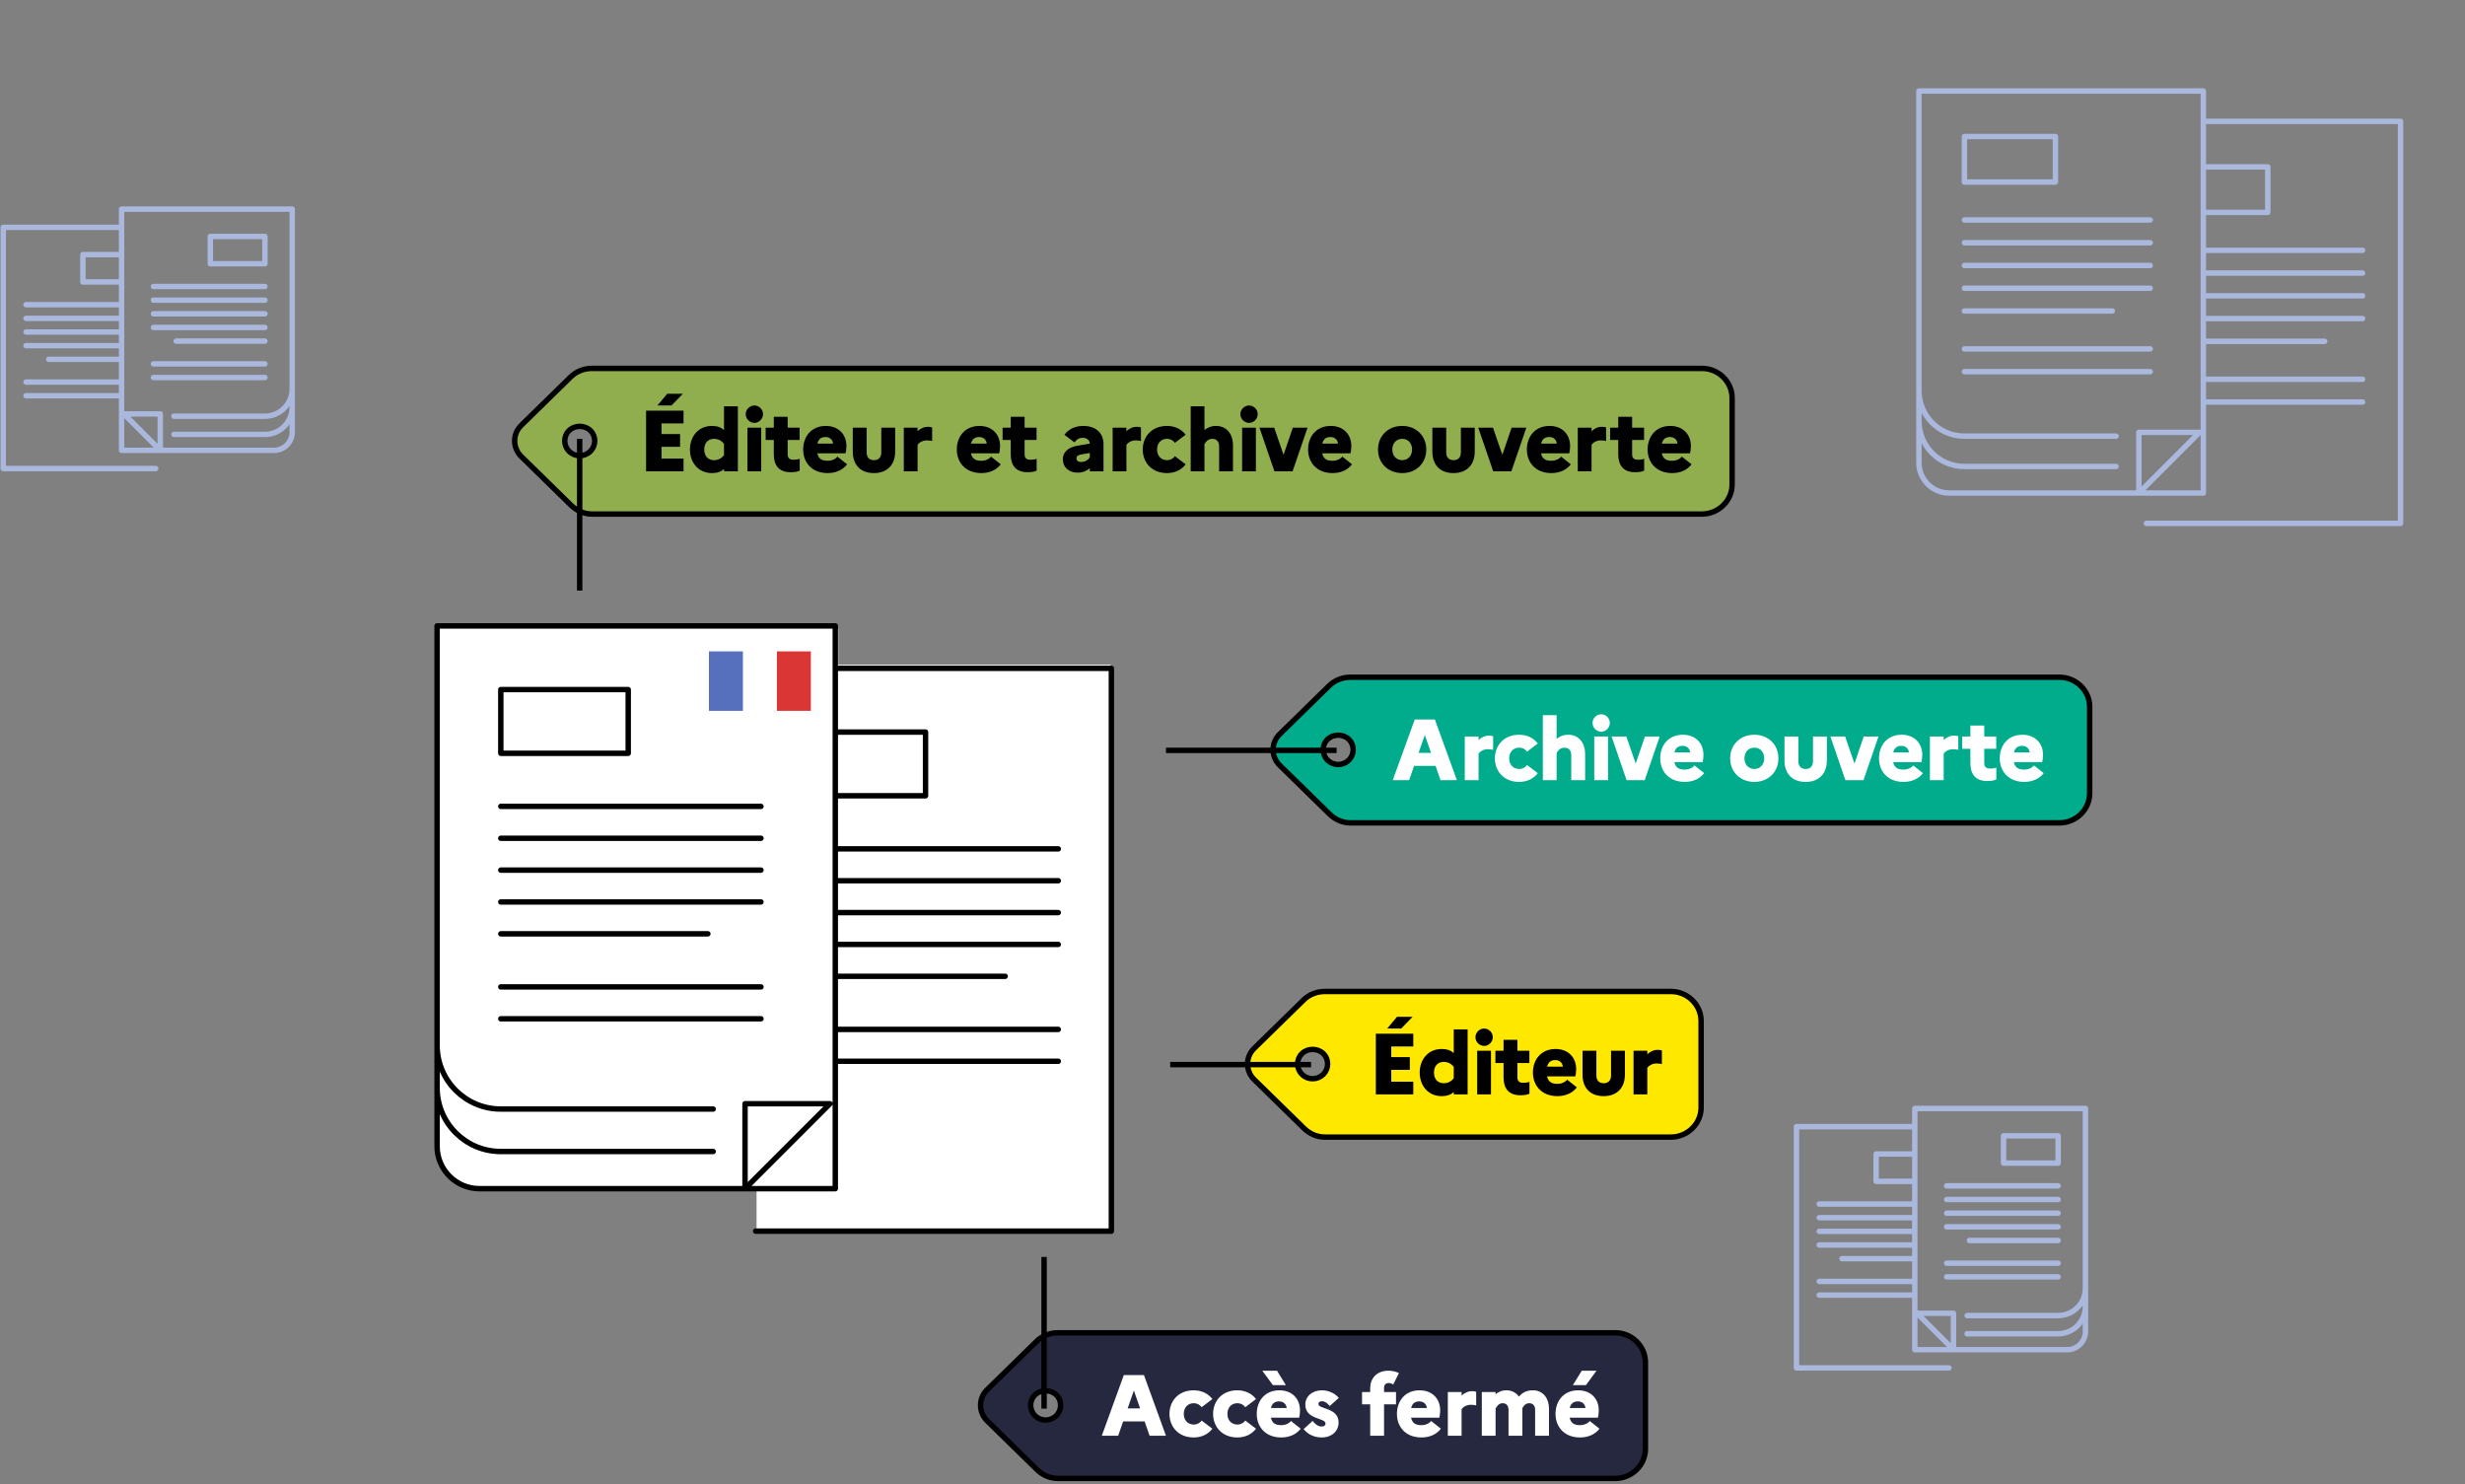<svg width="455" height="274" viewBox="0 0 455 274" fill="none" xmlns="http://www.w3.org/2000/svg">
<rect x="0" y="0" width="455" height="274" fill="#808080" stroke="none"/>
<g style="mix-blend-mode:multiply">
<path d="M353.44 214.26V207.96H331.6C331.6 225.346 331.6 235.093 331.6 252.48H359.74M353.44 222.24C353.44 222.24 342.361 222.24 335.8 222.24M353.44 224.76L335.8 224.76M353.44 227.28L335.8 227.28M353.44 229.8C353.44 229.8 342.361 229.8 335.8 229.8M353.44 232.32C353.44 232.32 344.921 232.32 340 232.32M353.44 236.52H335.8M353.44 239.04C353.44 239.04 342.361 239.04 335.8 239.04M384.94 239.04V241.14C384.94 243.923 382.683 246.18 379.9 246.18H363.1M384.94 235.68V237.78C384.94 240.563 382.683 242.82 379.9 242.82C379.9 242.82 379.9 242.82 379.9 242.82C379.9 242.82 368.021 242.82 363.1 242.82M379.9 218.88C379.9 218.88 365.881 218.88 359.32 218.88M379.9 221.4L359.32 221.4M379.9 223.92L359.32 223.92M379.9 226.44C379.9 226.44 365.881 226.44 359.32 226.44M379.9 228.96C379.9 228.96 368.441 228.96 363.52 228.96M379.9 233.16H359.32M379.9 235.68C379.9 235.68 365.881 235.68 359.32 235.68M353.44 213H346.3C346.3 214.968 346.3 216.071 346.3 218.04H353.44V213ZM384.94 204.6H353.44C353.44 221.986 353.44 231.733 353.44 249.12H381.58C383.436 249.12 384.94 247.615 384.94 245.76V204.6ZM360.58 249.12L353.86 242.4H360.58V249.12ZM379.9 209.64H369.82C369.82 211.608 369.82 212.711 369.82 214.68H379.9V209.64Z" stroke="#ABB8DE" stroke-linecap="round" stroke-linejoin="round"/>
</g>
<g style="mix-blend-mode:multiply">
<path d="M22.44 48.26V41.96H0.6C0.6 59.346 0.6 69.094 0.6 86.48H28.74M22.44 56.24C22.44 56.24 11.361 56.24 4.8 56.24M22.44 58.76L4.8 58.76M22.44 61.28L4.8 61.28M22.44 63.8C22.44 63.8 11.361 63.8 4.8 63.8M22.44 66.32C22.44 66.32 13.921 66.32 9 66.32M22.44 70.52H4.8M22.44 73.04C22.44 73.04 11.361 73.04 4.8 73.04M53.94 73.04V75.14C53.94 77.923 51.684 80.18 48.9 80.18H32.1M53.94 69.68V71.78C53.94 74.563 51.684 76.82 48.9 76.82C48.9 76.82 48.9 76.82 48.9 76.82C48.9 76.82 37.02 76.82 32.1 76.82M48.9 52.88C48.9 52.88 34.881 52.88 28.32 52.88M48.9 55.4L28.32 55.4M48.9 57.92L28.32 57.92M48.9 60.44C48.9 60.44 34.881 60.44 28.32 60.44M48.9 62.96C48.9 62.96 37.441 62.96 32.52 62.96M48.9 67.16H28.32M48.9 69.68C48.9 69.68 34.881 69.68 28.32 69.68M22.44 47H15.3C15.3 48.968 15.3 50.071 15.3 52.04H22.44V47ZM53.94 38.6H22.44C22.44 55.986 22.44 65.734 22.44 83.12H50.58C52.436 83.12 53.94 81.615 53.94 79.76V38.6ZM29.58 83.12L22.86 76.4H29.58V83.12ZM48.9 43.64H38.82C38.82 45.608 38.82 46.711 38.82 48.68H48.9V43.64Z" stroke="#ABB8DE" stroke-linecap="round" stroke-linejoin="round"/>
</g>
<g style="mix-blend-mode:multiply">
<path d="M406.7 32.901V22.401H443.1C443.1 51.378 443.1 67.624 443.1 96.601H396.2M406.7 46.201C406.7 46.201 425.166 46.201 436.1 46.201M406.7 50.401L436.1 50.401M406.7 54.601L436.1 54.601M406.7 58.801C406.7 58.801 425.166 58.801 436.1 58.801M406.7 63.001C406.7 63.001 420.899 63.001 429.1 63.001M406.7 70.001H436.1M406.7 74.201C406.7 74.201 425.166 74.201 436.1 74.201M354.2 74.201V77.701C354.2 82.34 357.961 86.101 362.6 86.101H390.6M354.2 68.601V72.101C354.2 76.74 357.961 80.501 362.6 80.501C362.6 80.501 362.6 80.501 362.6 80.501C362.6 80.501 382.399 80.501 390.6 80.501M362.6 40.601C362.6 40.601 385.966 40.601 396.9 40.601M362.6 44.801L396.9 44.801M362.6 49.001L396.9 49.001M362.6 53.201C362.6 53.201 385.966 53.201 396.9 53.201M362.6 57.401C362.6 57.401 381.699 57.401 389.9 57.401M362.6 64.401H396.9M362.6 68.601C362.6 68.601 385.966 68.601 396.9 68.601M406.7 30.801H418.6C418.6 34.081 418.6 35.92 418.6 39.201H406.7V30.801ZM354.2 16.801H406.7C406.7 45.778 406.7 62.024 406.7 91.001H359.8C356.707 91.001 354.2 88.494 354.2 85.401V16.801ZM394.8 91.001L406 79.801H394.8V91.001ZM362.6 25.201H379.4C379.4 28.481 379.4 30.32 379.4 33.601H362.6V25.201Z" stroke="#ABB8DE" stroke-linecap="round" stroke-linejoin="round"/>
</g>
<path d="M154.73 116H81V212.191C81 216.057 84.134 219.191 88 219.191H139.649V227H205V122.693H154.73V116Z" fill="white"/>
<path d="M154.18 138.061V123.361H205.14C205.14 163.929 205.14 186.674 205.14 227.241H139.48M154.18 156.681C154.18 156.681 180.032 156.681 195.34 156.681M154.18 162.561L195.34 162.561M154.18 168.441L195.34 168.441M154.18 174.321C154.18 174.321 180.032 174.321 195.34 174.321M154.18 180.201C154.18 180.201 174.059 180.201 185.54 180.201M154.18 190.001H195.34M154.18 195.881C154.18 195.881 180.032 195.881 195.34 195.881M80.68 195.881V200.781C80.68 207.276 85.945 212.541 92.44 212.541H131.64M80.68 188.041V192.941C80.68 199.436 85.945 204.701 92.44 204.701C92.44 204.701 92.44 204.701 92.44 204.701C92.44 204.701 120.159 204.701 131.64 204.701M92.44 148.841C92.44 148.841 125.152 148.841 140.46 148.841M92.44 154.721L140.46 154.721M92.44 160.601L140.46 160.601M92.44 166.481C92.44 166.481 125.152 166.481 140.46 166.481M92.44 172.361C92.44 172.361 119.179 172.361 130.66 172.361M92.44 182.161H140.46M92.44 188.041C92.44 188.041 125.152 188.041 140.46 188.041M154.18 135.121H170.84C170.84 139.714 170.84 142.289 170.84 146.881H154.18V135.121ZM80.68 115.521H154.18C154.18 156.089 154.18 178.834 154.18 219.401H88.52C84.19 219.401 80.68 215.891 80.68 211.561V115.521ZM137.52 219.401L153.2 203.721H137.52V219.401ZM92.44 127.281H115.96C115.96 131.874 115.96 134.449 115.96 139.041H92.44V127.281Z" stroke="black" stroke-linecap="round" stroke-linejoin="round"/>
<rect x="130.857" y="120.229" width="6.272" height="10.976" fill="#5770BE"/>
<rect x="143.401" y="120.229" width="6.272" height="10.976" fill="#DA3636"/>
<path d="M236.219 135.5L245.354 126.56C246.397 125.54 247.807 125 249.278 125H260.715H375.035H380.14C383.206 125 385.72 127.46 385.72 130.46V146.42C385.72 149.42 383.206 151.88 380.14 151.88H370.555H260.715H249.278C247.807 151.88 246.458 151.28 245.416 150.26L236.219 141.26C234.625 139.7 234.563 137.12 236.219 135.5ZM248.972 140.3C250.014 139.28 250.075 137.54 248.972 136.46C247.929 135.44 246.09 135.44 245.048 136.46C243.944 137.54 244.005 139.28 245.048 140.3C246.151 141.38 247.868 141.38 248.972 140.3Z" fill="#00AC8C" stroke="black"/>
<path d="M257.079 144L261.143 132.8H264.855L268.919 144H265.895L264.983 141.36H261.015L260.103 144H257.079ZM261.847 138.96H264.151L262.999 135.664L261.847 138.96ZM270.375 144V135.936H272.919V136.592C273.415 136.128 274.039 135.776 274.871 135.776C275.159 135.776 275.415 135.824 275.607 135.888V138.4C275.335 138.336 275.031 138.288 274.615 138.288C273.687 138.288 273.079 138.832 272.919 139.104V144H270.375ZM280.43 141.936C281.07 141.936 281.582 141.616 281.87 141.2L283.854 142.704C283.102 143.696 281.902 144.32 280.414 144.32C277.566 144.32 275.934 142.32 275.934 139.968C275.934 137.616 277.566 135.616 280.414 135.616C281.902 135.616 283.102 136.24 283.854 137.232L281.87 138.736C281.582 138.32 281.086 138 280.382 138C279.342 138 278.574 138.784 278.574 139.968C278.574 141.168 279.342 141.936 280.43 141.936ZM284.782 144V132H287.326V136.384C287.854 135.936 288.526 135.616 289.47 135.616C291.182 135.616 292.59 136.816 292.59 139.264V144H290.03V139.376C290.03 138.56 289.598 138 288.782 138C287.886 138 287.486 138.704 287.326 138.976V144H284.782ZM295.57 135.056C294.69 135.056 293.954 134.304 293.954 133.44C293.954 132.576 294.69 131.84 295.57 131.84C296.418 131.84 297.154 132.576 297.154 133.44C297.154 134.304 296.418 135.056 295.57 135.056ZM294.274 144V135.936H296.818V144H294.274ZM297.475 135.936H300.195L301.923 140.944L303.635 135.936H306.355L303.587 144H300.243L297.475 135.936ZM314.563 142.704C313.795 143.712 312.531 144.32 310.979 144.32C308.019 144.32 306.451 142.32 306.451 139.968C306.451 137.632 307.907 135.616 310.643 135.616C312.931 135.616 314.435 137.136 314.435 139.328C314.435 139.872 314.355 140.384 314.275 140.672H309.059C309.299 141.76 310.003 142.048 310.963 142.048C311.731 142.048 312.403 141.744 312.771 141.28L314.563 142.704ZM310.579 137.664C309.763 137.664 309.267 138.064 309.075 138.88H311.971C311.939 138.336 311.523 137.664 310.579 137.664ZM323.822 135.616C326.462 135.616 328.27 137.504 328.27 139.968C328.27 142.432 326.462 144.32 323.822 144.32C321.166 144.32 319.358 142.432 319.358 139.968C319.358 137.504 321.166 135.616 323.822 135.616ZM323.838 141.936C324.862 141.936 325.646 141.152 325.646 139.968C325.646 138.752 324.862 138 323.838 138C322.782 138 321.998 138.768 321.998 139.968C321.998 141.168 322.782 141.936 323.838 141.936ZM334.653 140.496V135.936H337.213V140.352C337.213 142.768 335.773 144.32 333.293 144.32C330.781 144.32 329.389 142.768 329.389 140.352V135.936H331.949V140.496C331.949 141.344 332.365 141.936 333.309 141.936C334.221 141.936 334.653 141.344 334.653 140.496ZM337.86 135.936H340.58L342.308 140.944L344.02 135.936H346.74L343.972 144H340.628L337.86 135.936ZM354.947 142.704C354.179 143.712 352.915 144.32 351.363 144.32C348.403 144.32 346.835 142.32 346.835 139.968C346.835 137.632 348.291 135.616 351.027 135.616C353.315 135.616 354.819 137.136 354.819 139.328C354.819 139.872 354.739 140.384 354.659 140.672H349.443C349.683 141.76 350.387 142.048 351.347 142.048C352.115 142.048 352.787 141.744 353.155 141.28L354.947 142.704ZM350.963 137.664C350.147 137.664 349.651 138.064 349.459 138.88H352.355C352.323 138.336 351.907 137.664 350.963 137.664ZM356.23 144V135.936H358.774V136.592C359.27 136.128 359.894 135.776 360.726 135.776C361.014 135.776 361.27 135.824 361.462 135.888V138.4C361.19 138.336 360.886 138.288 360.47 138.288C359.542 138.288 358.934 138.832 358.774 139.104V144H356.23ZM363.704 140.864V138.208H362.2V135.936H363.704V133.92H366.264V135.936H368.472V138.208H366.264V140.864C366.264 141.504 366.6 141.856 367.272 141.856C367.864 141.856 368.248 141.776 368.488 141.68V143.872C368.056 144.064 367.56 144.16 366.808 144.16C364.616 144.16 363.704 142.848 363.704 140.864ZM377.237 142.704C376.469 143.712 375.205 144.32 373.653 144.32C370.693 144.32 369.125 142.32 369.125 139.968C369.125 137.632 370.581 135.616 373.317 135.616C375.605 135.616 377.109 137.136 377.109 139.328C377.109 139.872 377.029 140.384 376.949 140.672H371.733C371.973 141.76 372.677 142.048 373.637 142.048C374.405 142.048 375.077 141.744 375.445 141.28L377.237 142.704ZM373.253 137.664C372.437 137.664 371.941 138.064 371.749 138.88H374.645C374.613 138.336 374.197 137.664 373.253 137.664Z" fill="white"/>
<path d="M246.72 138.5H215.22" stroke="black"/>
<path d="M231.499 193.5L240.635 184.56C241.677 183.54 243.087 183 244.559 183H255.995H303.315H308.421C311.486 183 314 185.46 314 188.46V204.42C314 207.42 311.486 209.88 308.421 209.88H298.835H255.995H244.559C243.087 209.88 241.738 209.28 240.696 208.26L231.499 199.26C229.905 197.7 229.844 195.12 231.499 193.5ZM244.252 198.3C245.294 197.28 245.356 195.54 244.252 194.46C243.21 193.44 241.37 193.44 240.328 194.46C239.224 195.54 239.286 197.28 240.328 198.3C241.432 199.38 243.148 199.38 244.252 198.3Z" fill="#FFE800" stroke="black"/>
<path d="M258.646 189.84L260.742 187.68H257.862L256.054 189.84H258.646ZM253.958 202H260.87V199.648H256.806V197.472H260.23V195.12H256.806V193.152H260.87V190.8H253.958V202ZM262.053 197.968C262.053 200.32 263.557 202.32 266.117 202.32C267.109 202.32 267.797 202.048 268.341 201.568V202H270.901V190H268.341V194.368C267.797 193.888 267.109 193.616 266.117 193.616C263.557 193.616 262.053 195.616 262.053 197.968ZM264.693 197.968C264.693 196.784 265.365 196 266.485 196C267.269 196 267.877 196.32 268.341 196.928V199.008C267.877 199.616 267.269 199.936 266.485 199.936C265.365 199.936 264.693 199.152 264.693 197.968ZM273.962 193.056C274.81 193.056 275.546 192.304 275.546 191.44C275.546 190.576 274.81 189.84 273.962 189.84C273.082 189.84 272.346 190.576 272.346 191.44C272.346 192.304 273.082 193.056 273.962 193.056ZM272.666 202H275.21V193.936H272.666V202ZM277.531 198.864C277.531 200.848 278.443 202.16 280.635 202.16C281.387 202.16 281.883 202.064 282.315 201.872V199.68C282.075 199.776 281.691 199.856 281.099 199.856C280.427 199.856 280.091 199.504 280.091 198.864V196.208H282.299V193.936H280.091V191.92H277.531V193.936H276.027V196.208H277.531V198.864ZM291.064 200.704L289.272 199.28C288.904 199.744 288.232 200.048 287.464 200.048C286.504 200.048 285.8 199.76 285.56 198.672H290.776C290.856 198.384 290.936 197.872 290.936 197.328C290.936 195.136 289.432 193.616 287.144 193.616C284.408 193.616 282.952 195.632 282.952 197.968C282.952 200.32 284.52 202.32 287.48 202.32C289.032 202.32 290.296 201.712 291.064 200.704ZM287.08 195.664C288.024 195.664 288.44 196.336 288.472 196.88H285.576C285.768 196.064 286.264 195.664 287.08 195.664ZM297.372 198.496C297.372 199.344 296.94 199.936 296.028 199.936C295.084 199.936 294.668 199.344 294.668 198.496V193.936H292.108V198.352C292.108 200.768 293.5 202.32 296.012 202.32C298.492 202.32 299.932 200.768 299.932 198.352V193.936H297.372V198.496ZM301.526 202H304.07V197.104C304.23 196.832 304.838 196.288 305.766 196.288C306.182 196.288 306.486 196.336 306.758 196.4V193.888C306.566 193.824 306.31 193.776 306.022 193.776C305.19 193.776 304.566 194.128 304.07 194.592V193.936H301.526V202Z" fill="black"/>
<path d="M242 196.5L216 196.5" stroke="black"/>
<path d="M96.219 78.5L105.354 69.56C106.397 68.54 107.807 68 109.278 68H120.715H309.035H314.14C317.206 68 319.72 70.46 319.72 73.46V89.42C319.72 92.42 317.206 94.88 314.14 94.88H304.555H120.715H109.278C107.807 94.88 106.458 94.28 105.416 93.26L96.219 84.26C94.625 82.7 94.563 80.12 96.219 78.5ZM108.972 83.3C110.014 82.28 110.075 80.54 108.972 79.46C107.929 78.44 106.09 78.44 105.048 79.46C103.944 80.54 104.005 82.28 105.048 83.3C106.151 84.38 107.868 84.38 108.972 83.3Z" fill="#91AE4F" stroke="black"/>
<path d="M123.946 74.84L126.042 72.68H123.162L121.354 74.84H123.946ZM119.258 87H126.17V84.648H122.106V82.472H125.53V80.12H122.106V78.152H126.17V75.8H119.258V87ZM127.352 82.968C127.352 85.32 128.856 87.32 131.416 87.32C132.408 87.32 133.096 87.048 133.64 86.568V87H136.2V75H133.64V79.368C133.096 78.888 132.408 78.616 131.416 78.616C128.856 78.616 127.352 80.616 127.352 82.968ZM129.992 82.968C129.992 81.784 130.664 81 131.784 81C132.568 81 133.176 81.32 133.64 81.928V84.008C133.176 84.616 132.568 84.936 131.784 84.936C130.664 84.936 129.992 84.152 129.992 82.968ZM139.261 78.056C140.109 78.056 140.845 77.304 140.845 76.44C140.845 75.576 140.109 74.84 139.261 74.84C138.381 74.84 137.645 75.576 137.645 76.44C137.645 77.304 138.381 78.056 139.261 78.056ZM137.965 87H140.509V78.936H137.965V87ZM142.83 83.864C142.83 85.848 143.742 87.16 145.934 87.16C146.686 87.16 147.182 87.064 147.614 86.872V84.68C147.374 84.776 146.99 84.856 146.398 84.856C145.726 84.856 145.39 84.504 145.39 83.864V81.208H147.598V78.936H145.39V76.92H142.83V78.936H141.326V81.208H142.83V83.864ZM156.364 85.704L154.572 84.28C154.204 84.744 153.532 85.048 152.764 85.048C151.804 85.048 151.1 84.76 150.86 83.672H156.076C156.156 83.384 156.236 82.872 156.236 82.328C156.236 80.136 154.732 78.616 152.444 78.616C149.708 78.616 148.252 80.632 148.252 82.968C148.252 85.32 149.82 87.32 152.78 87.32C154.332 87.32 155.596 86.712 156.364 85.704ZM152.38 80.664C153.324 80.664 153.74 81.336 153.772 81.88H150.876C151.068 81.064 151.564 80.664 152.38 80.664ZM162.672 83.496C162.672 84.344 162.24 84.936 161.328 84.936C160.384 84.936 159.968 84.344 159.968 83.496V78.936H157.408V83.352C157.408 85.768 158.8 87.32 161.312 87.32C163.792 87.32 165.232 85.768 165.232 83.352V78.936H162.672V83.496ZM166.826 87H169.37V82.104C169.53 81.832 170.138 81.288 171.066 81.288C171.482 81.288 171.786 81.336 172.058 81.4V78.888C171.866 78.824 171.61 78.776 171.322 78.776C170.49 78.776 169.866 79.128 169.37 79.592V78.936H166.826V87ZM184.724 85.704L182.932 84.28C182.564 84.744 181.892 85.048 181.124 85.048C180.164 85.048 179.46 84.76 179.22 83.672H184.436C184.516 83.384 184.596 82.872 184.596 82.328C184.596 80.136 183.092 78.616 180.804 78.616C178.068 78.616 176.612 80.632 176.612 82.968C176.612 85.32 178.18 87.32 181.14 87.32C182.692 87.32 183.956 86.712 184.724 85.704ZM180.74 80.664C181.684 80.664 182.1 81.336 182.132 81.88H179.236C179.428 81.064 179.924 80.664 180.74 80.664ZM186.567 83.864C186.567 85.848 187.479 87.16 189.671 87.16C190.423 87.16 190.919 87.064 191.351 86.872V84.68C191.111 84.776 190.727 84.856 190.135 84.856C189.463 84.856 189.127 84.504 189.127 83.864V81.208H191.335V78.936H189.127V76.92H186.567V78.936H185.063V81.208H186.567V83.864ZM198.953 87.24C199.801 87.24 200.713 86.888 201.161 86.392V87H203.689V81.912C203.689 80.152 202.505 78.616 199.945 78.616C198.441 78.616 197.209 79.224 196.473 80.248L198.329 81.656C198.697 81.128 199.193 80.808 199.865 80.808C200.617 80.808 201.145 81.272 201.161 81.88L198.889 82.264C197.129 82.552 196.185 83.496 196.185 84.728C196.185 86.296 197.321 87.24 198.953 87.24ZM198.697 84.6C198.697 84.232 198.921 83.992 199.577 83.88L201.161 83.608V84.408C200.841 84.888 200.329 85.272 199.513 85.272C199.017 85.272 198.697 85.016 198.697 84.6ZM205.375 87H207.919V82.104C208.079 81.832 208.687 81.288 209.615 81.288C210.031 81.288 210.335 81.336 210.607 81.4V78.888C210.415 78.824 210.159 78.776 209.871 78.776C209.039 78.776 208.415 79.128 207.919 79.592V78.936H205.375V87ZM215.43 84.936C214.342 84.936 213.574 84.168 213.574 82.968C213.574 81.784 214.342 81 215.382 81C216.086 81 216.582 81.32 216.87 81.736L218.854 80.232C218.102 79.24 216.902 78.616 215.414 78.616C212.566 78.616 210.934 80.616 210.934 82.968C210.934 85.32 212.566 87.32 215.414 87.32C216.902 87.32 218.102 86.696 218.854 85.704L216.87 84.2C216.582 84.616 216.07 84.936 215.43 84.936ZM219.782 87H222.326V81.976C222.486 81.704 222.886 81 223.782 81C224.598 81 225.03 81.56 225.03 82.376V87H227.59V82.264C227.59 79.816 226.182 78.616 224.47 78.616C223.526 78.616 222.854 78.936 222.326 79.384V75H219.782V87ZM230.57 78.056C231.418 78.056 232.154 77.304 232.154 76.44C232.154 75.576 231.418 74.84 230.57 74.84C229.69 74.84 228.954 75.576 228.954 76.44C228.954 77.304 229.69 78.056 230.57 78.056ZM229.274 87H231.818V78.936H229.274V87ZM232.475 78.936L235.243 87H238.587L241.355 78.936H238.635L236.923 83.944L235.195 78.936H232.475ZM249.563 85.704L247.771 84.28C247.403 84.744 246.731 85.048 245.963 85.048C245.003 85.048 244.299 84.76 244.059 83.672H249.275C249.355 83.384 249.435 82.872 249.435 82.328C249.435 80.136 247.931 78.616 245.643 78.616C242.907 78.616 241.451 80.632 241.451 82.968C241.451 85.32 243.019 87.32 245.979 87.32C247.531 87.32 248.795 86.712 249.563 85.704ZM245.579 80.664C246.523 80.664 246.939 81.336 246.971 81.88H244.075C244.267 81.064 244.763 80.664 245.579 80.664ZM258.822 78.616C256.166 78.616 254.358 80.504 254.358 82.968C254.358 85.432 256.166 87.32 258.822 87.32C261.462 87.32 263.27 85.432 263.27 82.968C263.27 80.504 261.462 78.616 258.822 78.616ZM258.838 84.936C257.782 84.936 256.998 84.168 256.998 82.968C256.998 81.768 257.782 81 258.838 81C259.862 81 260.646 81.752 260.646 82.968C260.646 84.152 259.862 84.936 258.838 84.936ZM269.653 83.496C269.653 84.344 269.221 84.936 268.309 84.936C267.365 84.936 266.949 84.344 266.949 83.496V78.936H264.389V83.352C264.389 85.768 265.781 87.32 268.293 87.32C270.773 87.32 272.213 85.768 272.213 83.352V78.936H269.653V83.496ZM272.86 78.936L275.628 87H278.972L281.74 78.936H279.02L277.308 83.944L275.58 78.936H272.86ZM289.947 85.704L288.155 84.28C287.787 84.744 287.115 85.048 286.347 85.048C285.387 85.048 284.683 84.76 284.443 83.672H289.659C289.739 83.384 289.819 82.872 289.819 82.328C289.819 80.136 288.315 78.616 286.027 78.616C283.291 78.616 281.835 80.632 281.835 82.968C281.835 85.32 283.403 87.32 286.363 87.32C287.915 87.32 289.179 86.712 289.947 85.704ZM285.963 80.664C286.907 80.664 287.323 81.336 287.355 81.88H284.459C284.651 81.064 285.147 80.664 285.963 80.664ZM291.23 87H293.774V82.104C293.934 81.832 294.542 81.288 295.47 81.288C295.886 81.288 296.19 81.336 296.462 81.4V78.888C296.27 78.824 296.014 78.776 295.726 78.776C294.894 78.776 294.27 79.128 293.774 79.592V78.936H291.23V87ZM298.704 83.864C298.704 85.848 299.616 87.16 301.808 87.16C302.56 87.16 303.056 87.064 303.488 86.872V84.68C303.248 84.776 302.864 84.856 302.272 84.856C301.6 84.856 301.264 84.504 301.264 83.864V81.208H303.472V78.936H301.264V76.92H298.704V78.936H297.2V81.208H298.704V83.864ZM312.237 85.704L310.445 84.28C310.077 84.744 309.405 85.048 308.637 85.048C307.677 85.048 306.973 84.76 306.733 83.672H311.949C312.029 83.384 312.109 82.872 312.109 82.328C312.109 80.136 310.605 78.616 308.317 78.616C305.581 78.616 304.125 80.632 304.125 82.968C304.125 85.32 305.693 87.32 308.653 87.32C310.205 87.32 311.469 86.712 312.237 85.704ZM308.253 80.664C309.197 80.664 309.613 81.336 309.645 81.88H306.749C306.941 81.064 307.437 80.664 308.253 80.664Z" fill="black"/>
<path d="M107 81V109" stroke="black"/>
<path d="M182.219 256.5L191.354 247.56C192.397 246.54 193.807 246 195.278 246H206.715H293.035H298.14C301.206 246 303.72 248.46 303.72 251.46V267.42C303.72 270.42 301.206 272.88 298.14 272.88H288.555H206.715H195.278C193.807 272.88 192.458 272.28 191.416 271.26L182.219 262.26C180.625 260.7 180.563 258.12 182.219 256.5ZM194.972 261.3C196.014 260.28 196.075 258.54 194.972 257.46C193.929 256.44 192.09 256.44 191.048 257.46C189.944 258.54 190.005 260.28 191.048 261.3C192.151 262.38 193.868 262.38 194.972 261.3Z" fill="#26283F" stroke="black"/>
<path d="M203.377 265H206.401L207.313 262.36H211.281L212.193 265H215.217L211.153 253.8H207.441L203.377 265ZM208.145 259.96L209.297 256.664L210.449 259.96H208.145ZM220.361 262.936C219.273 262.936 218.505 262.168 218.505 260.968C218.505 259.784 219.273 259 220.313 259C221.017 259 221.513 259.32 221.801 259.736L223.785 258.232C223.033 257.24 221.833 256.616 220.345 256.616C217.497 256.616 215.865 258.616 215.865 260.968C215.865 263.32 217.497 265.32 220.345 265.32C221.833 265.32 223.033 264.696 223.785 263.704L221.801 262.2C221.513 262.616 221.001 262.936 220.361 262.936ZM228.416 262.936C227.328 262.936 226.56 262.168 226.56 260.968C226.56 259.784 227.328 259 228.368 259C229.072 259 229.568 259.32 229.856 259.736L231.84 258.232C231.088 257.24 229.888 256.616 228.4 256.616C225.552 256.616 223.92 258.616 223.92 260.968C223.92 263.32 225.552 265.32 228.4 265.32C229.888 265.32 231.088 264.696 231.84 263.704L229.856 262.2C229.568 262.616 229.056 262.936 228.416 262.936ZM234.951 255.656H237.351L235.719 253H232.999L234.951 255.656ZM240.087 263.704L238.295 262.28C237.927 262.744 237.255 263.048 236.487 263.048C235.527 263.048 234.823 262.76 234.583 261.672H239.799C239.879 261.384 239.959 260.872 239.959 260.328C239.959 258.136 238.455 256.616 236.167 256.616C233.431 256.616 231.975 258.632 231.975 260.968C231.975 263.32 233.543 265.32 236.503 265.32C238.055 265.32 239.319 264.712 240.087 263.704ZM236.103 258.664C237.047 258.664 237.463 259.336 237.495 259.88H234.599C234.791 259.064 235.287 258.664 236.103 258.664ZM240.621 263.784C241.437 264.712 242.461 265.32 244.013 265.32C245.565 265.32 247.053 264.392 247.085 262.568C247.085 259.752 243.357 260.168 243.357 259.128C243.357 258.856 243.565 258.632 244.013 258.632C244.589 258.632 245.069 259.064 245.453 259.512L247.117 258.024C246.509 257.24 245.293 256.616 244.013 256.616C242.237 256.616 240.941 257.72 240.941 259.256C240.941 262.088 244.669 261.64 244.669 262.744C244.669 263.064 244.445 263.304 243.981 263.304C243.261 263.304 242.717 262.824 242.285 262.264L240.621 263.784ZM251.41 256.936V259.208H252.914V265H255.474V259.208H257.682V256.936H255.474V256.12C255.474 255.624 255.794 255.272 256.322 255.272C256.69 255.272 256.978 255.416 257.154 255.56L258.226 253.432C257.65 253.16 257.01 253 256.274 253C254.066 253 252.914 254.488 252.914 256.2V256.936H251.41ZM265.963 263.704L264.171 262.28C263.803 262.744 263.131 263.048 262.363 263.048C261.403 263.048 260.699 262.76 260.459 261.672H265.675C265.755 261.384 265.835 260.872 265.835 260.328C265.835 258.136 264.331 256.616 262.043 256.616C259.307 256.616 257.851 258.632 257.851 260.968C257.851 263.32 259.419 265.32 262.379 265.32C263.931 265.32 265.195 264.712 265.963 263.704ZM261.979 258.664C262.923 258.664 263.339 259.336 263.371 259.88H260.475C260.667 259.064 261.163 258.664 261.979 258.664ZM267.245 265H269.789V260.104C269.949 259.832 270.557 259.288 271.485 259.288C271.901 259.288 272.205 259.336 272.477 259.4V256.888C272.285 256.824 272.029 256.776 271.741 256.776C270.909 256.776 270.285 257.128 269.789 257.592V256.936H267.245V265ZM273.519 265H276.063V259.976C276.239 259.704 276.559 259 277.359 259C278.079 259 278.447 259.496 278.447 260.216V265H281.007V260.104C281.007 260.04 281.007 259.976 281.007 259.912C281.135 259.704 281.455 259 282.271 259C282.991 259 283.359 259.496 283.359 260.216V265H285.919V260.104C285.919 257.768 284.575 256.616 282.959 256.616C281.631 256.616 280.895 257.16 280.367 257.784C279.823 257 278.991 256.616 278.047 256.616C277.183 256.616 276.543 256.936 276.063 257.352V256.936H273.519V265ZM292.741 255.656L294.693 253H291.973L290.325 255.656H292.741ZM295.237 263.704L293.445 262.28C293.077 262.744 292.405 263.048 291.637 263.048C290.677 263.048 289.973 262.76 289.733 261.672H294.949C295.029 261.384 295.109 260.872 295.109 260.328C295.109 258.136 293.605 256.616 291.317 256.616C288.581 256.616 287.125 258.632 287.125 260.968C287.125 263.32 288.693 265.32 291.653 265.32C293.205 265.32 294.469 264.712 295.237 263.704ZM291.253 258.664C292.197 258.664 292.613 259.336 292.645 259.88H289.749C289.941 259.064 290.437 258.664 291.253 258.664Z" fill="white"/>
<path d="M192.72 232V260" stroke="black"/>
</svg>
